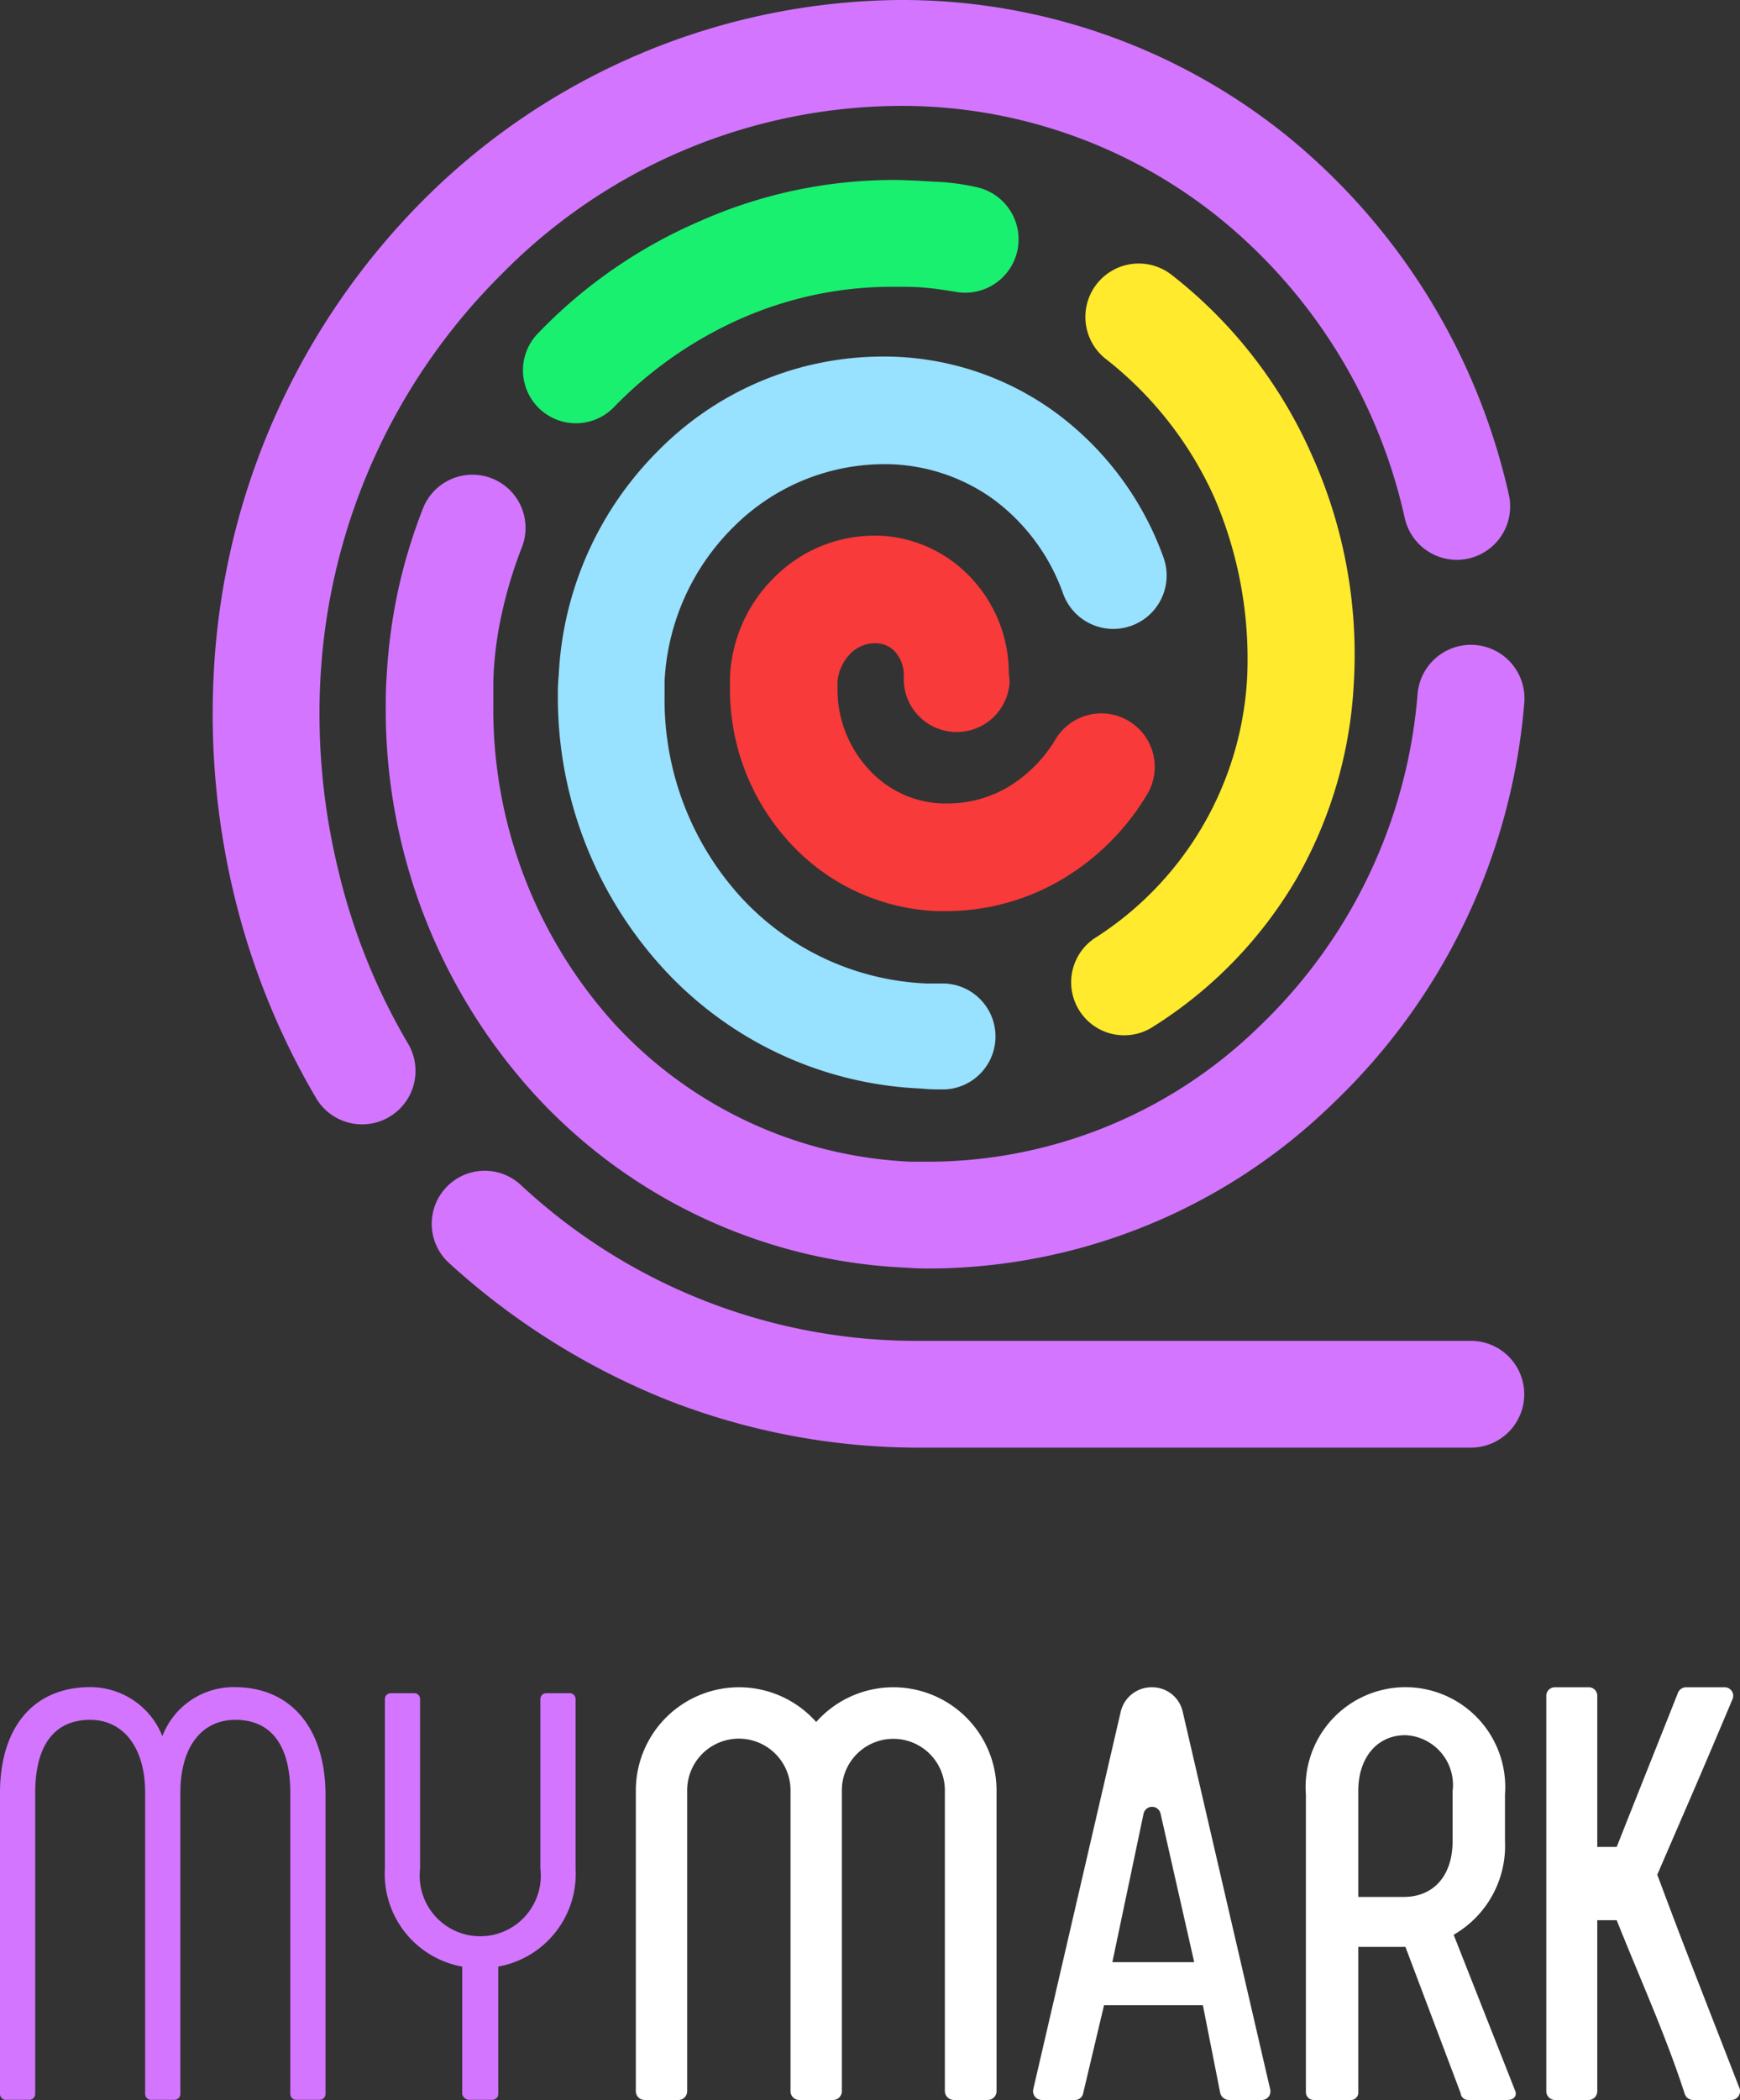 <svg id="Слой_1" data-name="Слой 1" xmlns="http://www.w3.org/2000/svg" viewBox="0 0 50.167 60.501"><rect x="0" y="0" width="50.167" height="60.501" fill="#333333" stroke="none"/><defs><style>.cls-1,.cls-2{fill:#fff;}.cls-1,.cls-3,.cls-4,.cls-5,.cls-6,.cls-7{fill-rule:evenodd;}.cls-3{fill:#d375ff;}.cls-4{fill:#1af070;}.cls-5{fill:#ffea2d;}.cls-6{fill:#98e1ff;}.cls-7{fill:#f83a3a;}</style></defs><path class="cls-1" d="M43.691,60.251l-1.78-4.51a2.954,2.954,0,0,0,1.48-2.7v-1.34a2.878,2.878,0,1,0-5.74,0v8.57a.224.224,0,0,0,.22.23h1.07a.213.213,0,0,0,.22-.23v-4.18h1.36l1.59,4.21a.218.218,0,0,0,.22.2h1.14C43.621,60.501,43.742,60.401,43.691,60.251Zm-1.81-7.21c0,.99-.54,1.61-1.41,1.61h-1.31v-3.05c0-.96.54-1.61,1.36-1.61a1.435,1.435,0,0,1,1.36,1.61Z"/><path class="cls-2" d="M49.922,60.501h-1.11a.255.255,0,0,1-.24-.18c-.55-1.7-1.3-3.34-1.96-5h-.56v4.93a.252.252,0,0,1-.24.25h-.98a.254.254,0,0,1-.25-.25v-11.4a.246.246,0,0,1,.25-.24h.98a.243.243,0,0,1,.24.24v4.36h.56c.8-2.02.82-2.06,1.77-4.45a.253.253,0,0,1,.23-.15h1.11a.245.245,0,0,1,.23.34c-.97,2.3-1.03,2.42-2.17,5.06.79,2.11.83,2.19,2.37,6.15A.253.253,0,0,1,49.922,60.501Z"/><path class="cls-3" d="M6.762,48.607a2.2,2.2,0,0,0-2.081,1.412,2.235,2.235,0,0,0-2.081-1.412C.941,48.607,0,49.796,0,51.654v8.669a.169.169,0,0,0,.173.173H.842a.169.169,0,0,0,.173-.173V51.654c0-1.362.545-2.105,1.585-2.105.916,0,1.585.743,1.585,2.105v8.669a.169.169,0,0,0,.173.173h.669a.169.169,0,0,0,.173-.173V51.654c0-1.362.644-2.105,1.585-2.105,1.04,0,1.585.743,1.585,2.105v8.669a.169.169,0,0,0,.173.173h.669a.169.169,0,0,0,.173-.173V51.654C9.363,49.796,8.397,48.607,6.762,48.607Zm6.762,11.889h.669a.169.169,0,0,0,.173-.173V56.657a2.713,2.713,0,0,0,2.229-2.824V48.954a.169.169,0,0,0-.173-.173h-.669a.169.169,0,0,0-.173.173v4.88a1.746,1.746,0,1,1-3.468,0V48.954a.169.169,0,0,0-.173-.173H11.27a.169.169,0,0,0-.173.173v4.88a2.713,2.713,0,0,0,2.229,2.824v3.666A.21.21,0,0,0,13.524,60.497Z"/><path class="cls-2" d="M36.621,60.191l-2.52-10.87a.901.901,0,0,0-.89-.71.912.912,0,0,0-.9.71l-2.52,10.87a.253.253,0,0,0,.24.31h.96a.238.238,0,0,0,.24-.2l.6-2.53h2.85l.5,2.53a.267.267,0,0,0,.25.2h.95A.248.248,0,0,0,36.621,60.191Zm-4.55-3.66.9-4.28a.251.251,0,0,1,.49,0l.97,4.28Z"/><path class="cls-1" d="M28.732,51.581v8.67a.254.254,0,0,1-.25.25h-.99a.261.261,0,0,1-.25-.25v-8.67a1.485,1.485,0,1,0-2.97,0v8.67a.254.254,0,0,1-.25.25h-.99a.252.252,0,0,1-.24-.25v-8.67a1.49,1.49,0,1,0-2.98,0v8.67a.252.252,0,0,1-.24.25h-.99a.254.254,0,0,1-.25-.25v-8.67a2.975,2.975,0,0,1,5.2-1.97,2.975,2.975,0,0,1,5.2,1.97Z"/><path class="cls-3" d="M12.958,36.398A1.528,1.528,0,1,1,15.017,34.14,16.742,16.742,0,0,0,26.579,38.63H42.408a1.538,1.538,0,0,1,0,3.077H26.579A19.887,19.887,0,0,1,19.26,40.342,20.774,20.774,0,0,1,12.958,36.398Z"/><path class="cls-3" d="M43.5,14.241a1.538,1.538,0,1,1-3.002.67,15.424,15.424,0,0,0-5.285-8.585,14.594,14.594,0,0,0-9.304-3.275A16.213,16.213,0,0,0,14.471,7.89,17.75,17.75,0,0,0,9.236,19.601a18.993,18.993,0,0,0,.521,5.483,17.971,17.971,0,0,0,2.01,4.987,1.54,1.54,0,1,1-2.655,1.563,21.457,21.457,0,0,1-2.357-5.83A22.3,22.3,0,0,1,6.16,19.452a20.779,20.779,0,0,1,6.128-13.77A19.641,19.641,0,0,1,25.934,0,17.675,17.675,0,0,1,37.173,3.97,18.576,18.576,0,0,1,43.5,14.241Z"/><path class="cls-3" d="M12.189,14.663A1.532,1.532,0,1,1,15.042,15.78a12.671,12.671,0,0,0-.571,1.886,10.339,10.339,0,0,0-.248,1.96V20.32a13.498,13.498,0,0,0,3.474,9.155,12.348,12.348,0,0,0,8.56,3.994h.596a13.688,13.688,0,0,0,9.453-3.895,14.894,14.894,0,0,0,4.565-9.577,1.543,1.543,0,0,1,3.077.248,17.96,17.96,0,0,1-5.508,11.537,16.753,16.753,0,0,1-11.587,4.764c-.174,0-.422,0-.744-.025a15.439,15.439,0,0,1-10.693-4.987A16.442,16.442,0,0,1,11.122,20.32c0-.198,0-.471.025-.819a15.832,15.832,0,0,1,.323-2.456A15.524,15.524,0,0,1,12.189,14.663Z"/><path class="cls-4" d="M28.117,5.384a1.538,1.538,0,0,1-.546,3.027c-.298-.05-.62-.099-.918-.124-.273-.025-.571-.025-.943-.025a10.804,10.804,0,0,0-4.292.893,11.665,11.665,0,0,0-3.722,2.58,1.526,1.526,0,0,1-2.183-2.134,14.33,14.33,0,0,1,4.714-3.25,13.788,13.788,0,0,1,5.508-1.166c.372,0,.769.025,1.216.05A6.529,6.529,0,0,1,28.117,5.384Z"/><path class="cls-5" d="M33.253,29.575a1.528,1.528,0,1,1-1.637-2.58,9.496,9.496,0,0,0,4.342-7.493,11.751,11.751,0,0,0-.943-5.161,10.551,10.551,0,0,0-3.126-3.994,1.538,1.538,0,0,1,1.886-2.432A13.451,13.451,0,0,1,37.818,13.1a13.985,13.985,0,0,1,1.216,6.55,12.627,12.627,0,0,1-1.662,5.682A12.48,12.48,0,0,1,33.253,29.575Z"/><path class="cls-6" d="M33.551,16.077a1.538,1.538,0,0,1-2.903,1.017,5.77,5.77,0,0,0-2.034-2.729,5.368,5.368,0,0,0-3.176-.992,6.151,6.151,0,0,0-4.292,1.811,6.708,6.708,0,0,0-1.985,4.441v.447a8.442,8.442,0,0,0,2.183,5.756,7.712,7.712,0,0,0,5.359,2.506h.496a1.527,1.527,0,0,1,.05,3.052h-.174a4.892,4.892,0,0,1-.521-.025,10.698,10.698,0,0,1-7.468-3.498,11.567,11.567,0,0,1-3.002-7.84,5.461,5.461,0,0,1,.025-.571,9.793,9.793,0,0,1,2.878-6.476,9.104,9.104,0,0,1,6.451-2.704A8.394,8.394,0,0,1,30.4,11.86,8.94,8.94,0,0,1,33.551,16.077Z"/><path class="cls-7" d="M29.11,19.625a1.527,1.527,0,1,1-3.052-.124v-.05a1.008,1.008,0,0,0-.248-.67.751.751,0,0,0-.546-.248h-.05a.995.995,0,0,0-.695.298,1.322,1.322,0,0,0-.372.794v.174a3.388,3.388,0,0,0,.893,2.357,2.991,2.991,0,0,0,2.134.992h.149a3.434,3.434,0,0,0,1.737-.471,3.99,3.99,0,0,0,1.365-1.365A1.54,1.54,0,1,1,33.08,22.876a7.055,7.055,0,0,1-2.456,2.456,6.597,6.597,0,0,1-3.3.918h-.298a6.085,6.085,0,0,1-4.267-1.985,6.511,6.511,0,0,1-1.712-4.441v-.323a4.278,4.278,0,0,1,1.265-2.853,4.073,4.073,0,0,1,2.878-1.216h.174a3.838,3.838,0,0,1,2.655,1.24A3.999,3.999,0,0,1,29.085,19.402Z"/></svg>